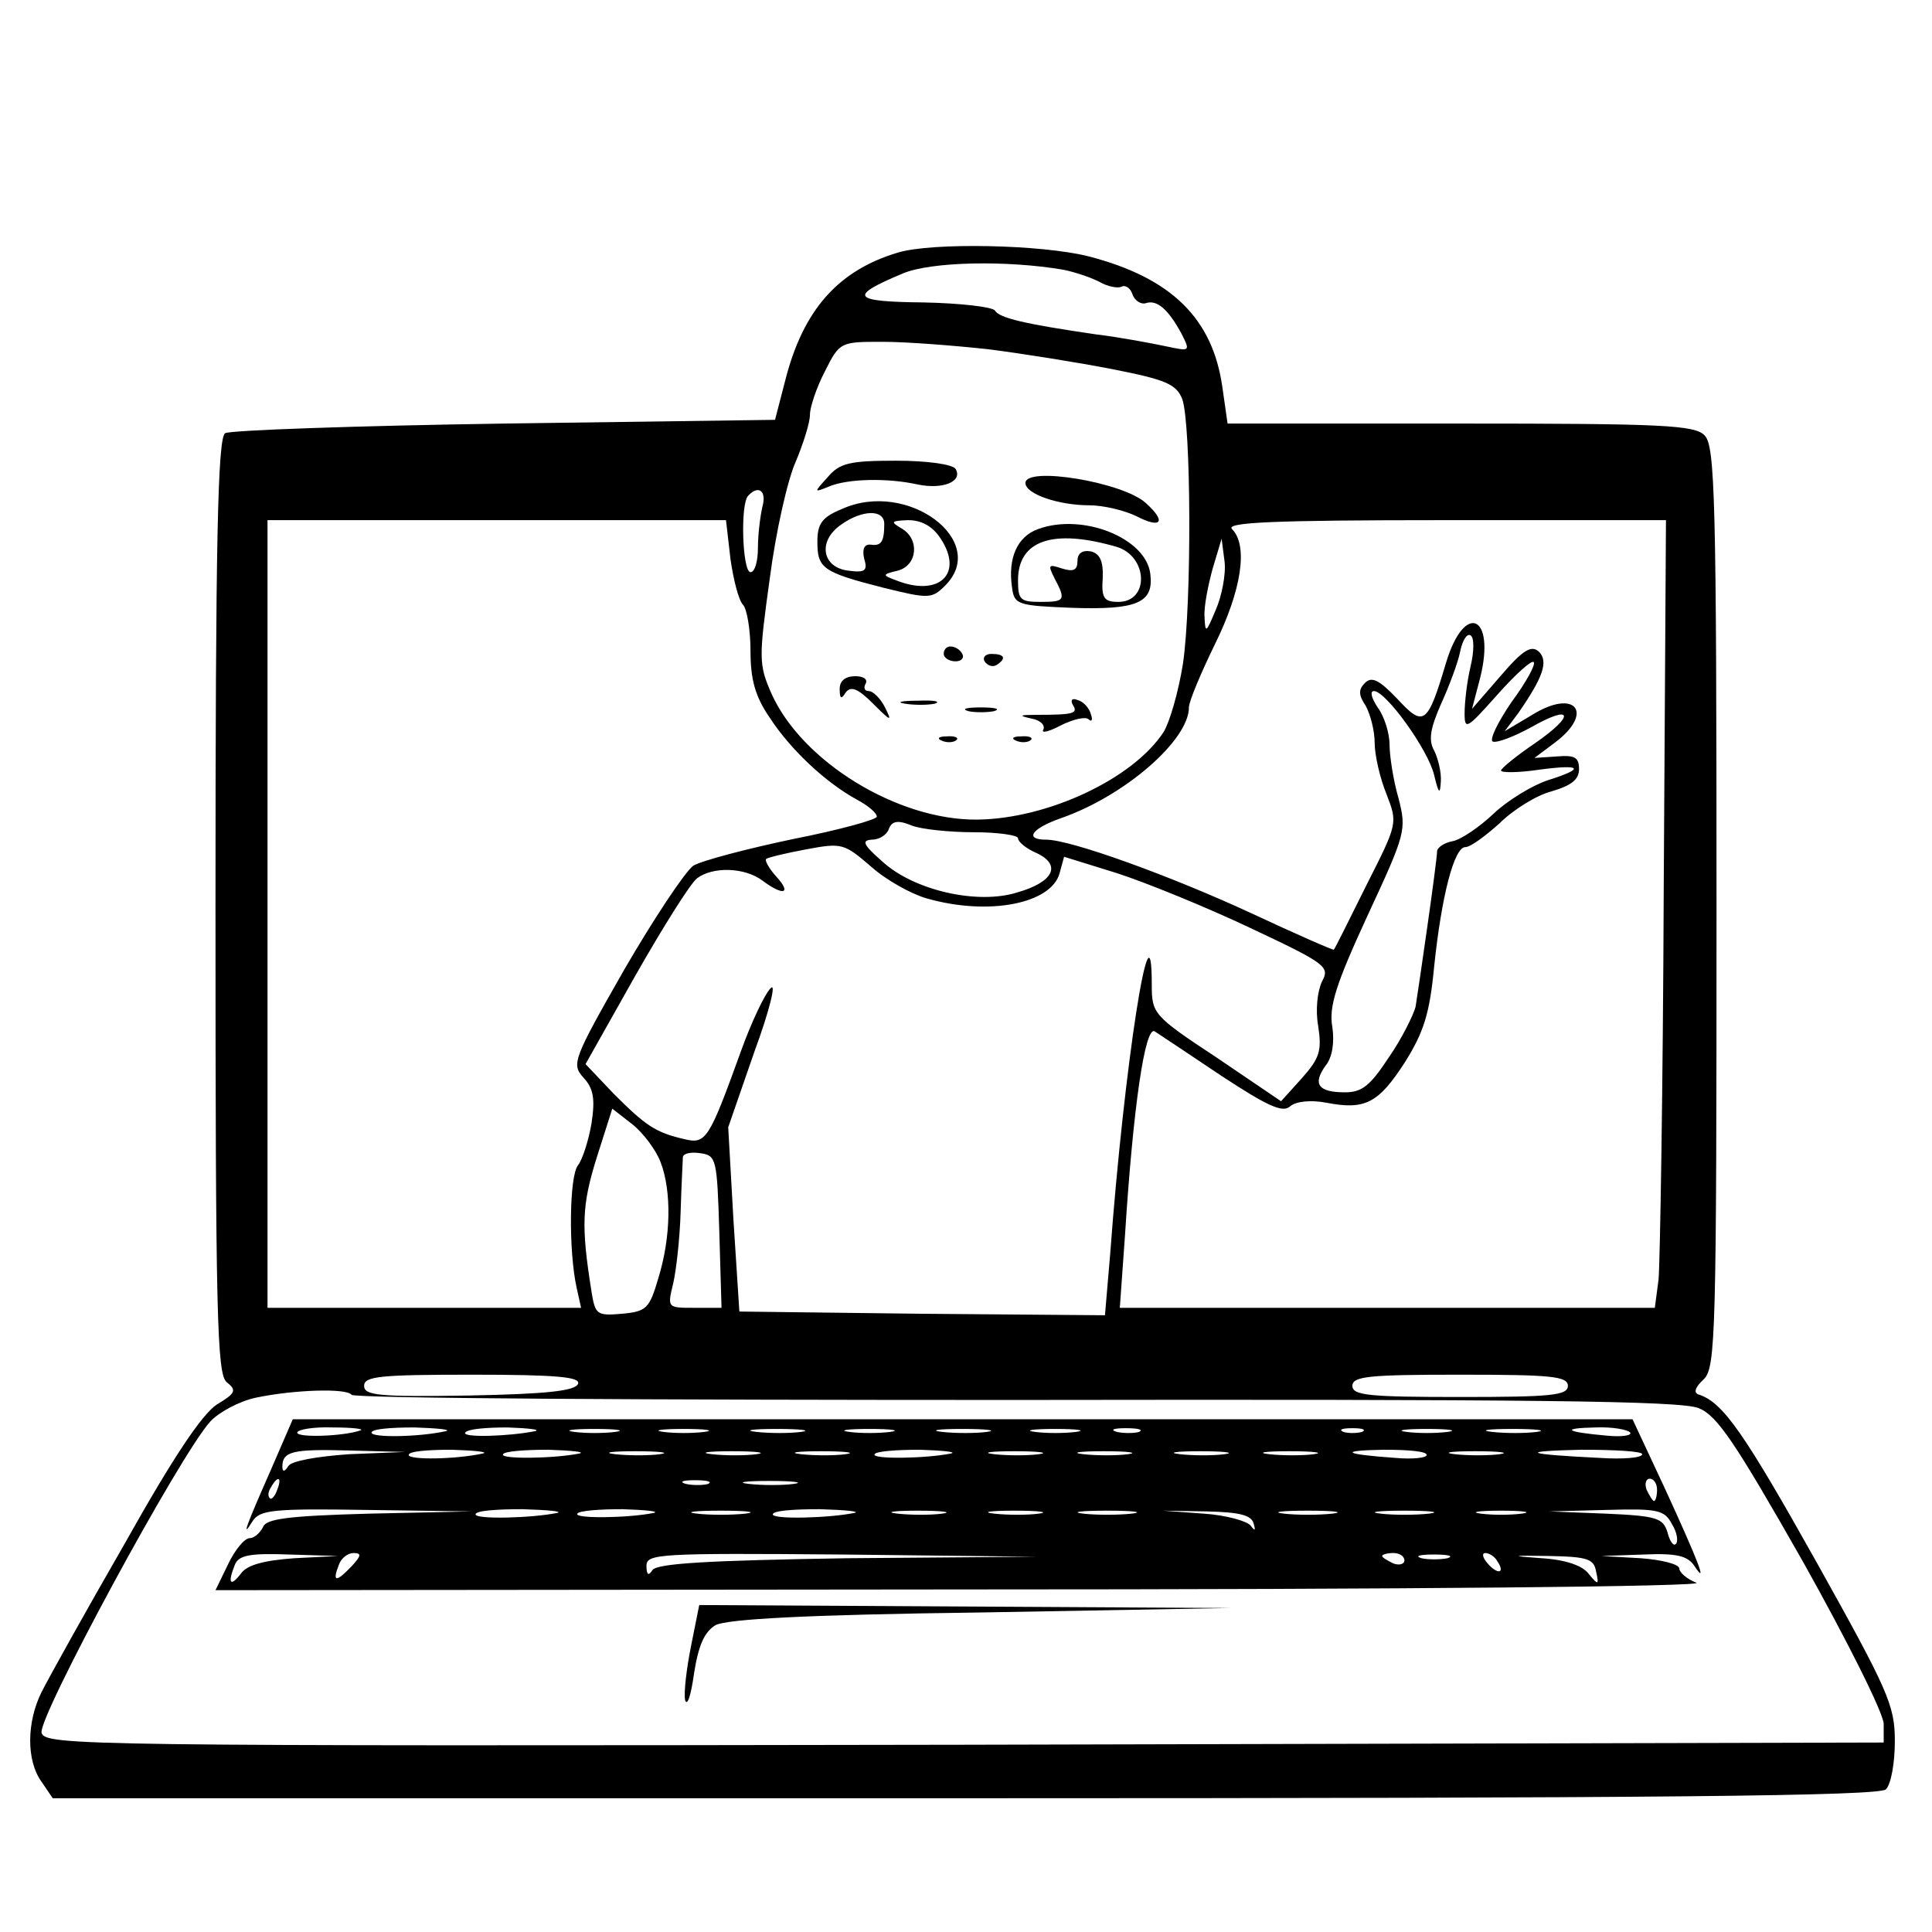 <?xml version="1.0" standalone="no"?>
<!DOCTYPE svg PUBLIC "-//W3C//DTD SVG 20010904//EN"
 "http://www.w3.org/TR/2001/REC-SVG-20010904/DTD/svg10.dtd">
<svg version="1.0" xmlns="http://www.w3.org/2000/svg"
 width="260pt" height="260pt" viewBox="0 0 260 260"
 preserveAspectRatio="xMidYMid meet">
<g transform="translate(0,260) scale(0.1,-0.1)"
fill="#000000" stroke="none">
<path d="M1208 2260 c-80 -24 -127 -77 -151 -171 l-14 -54 -364 -5 c-200 -3
-370 -9 -376 -13 -10 -6 -13 -145 -13 -636 0 -551 2 -630 15 -641 14 -11 12
-15 -13 -30 -20 -13 -59 -71 -124 -187 -53 -92 -103 -182 -112 -200 -20 -40
-21 -92 0 -121 l15 -22 1228 0 c941 0 1230 3 1239 12 7 7 12 36 12 65 0 48 -9
68 -105 240 -98 175 -126 215 -158 226 -8 2 -7 9 6 21 16 16 17 61 17 636 0
549 -2 620 -16 634 -13 14 -57 16 -329 16 l-313 0 -7 49 c-13 92 -68 147 -180
176 -63 16 -211 19 -257 5z m223 -23 c15 -3 36 -10 48 -16 12 -7 25 -9 30 -7
5 3 12 -1 15 -10 3 -9 12 -14 18 -12 15 5 30 -8 48 -41 12 -24 12 -24 -21 -17
-19 4 -61 12 -94 16 -96 14 -130 22 -136 32 -3 5 -47 10 -96 11 -97 1 -102 8
-28 39 38 16 140 18 216 5z m-101 -107 c47 -6 122 -18 168 -27 71 -14 85 -20
93 -40 12 -33 13 -274 1 -356 -6 -38 -18 -79 -26 -92 -41 -63 -156 -117 -251
-118 -107 -1 -236 78 -277 170 -17 39 -17 47 -2 155 8 62 24 133 35 157 10 24
19 52 19 63 0 10 9 37 20 58 20 40 21 40 78 40 32 0 96 -5 142 -10z m-304
-212 c-3 -13 -6 -38 -6 -55 0 -18 -4 -33 -10 -33 -11 0 -14 93 -3 103 14 15
25 6 19 -15z m-43 -70 c4 -28 11 -56 17 -62 5 -5 10 -33 10 -62 0 -38 6 -61
26 -90 28 -43 75 -87 117 -110 15 -8 27 -18 27 -23 0 -4 -51 -18 -112 -30 -62
-13 -123 -29 -135 -36 -11 -8 -53 -71 -93 -140 -69 -121 -71 -127 -55 -145 14
-15 16 -29 11 -62 -4 -23 -12 -48 -18 -56 -12 -14 -13 -115 -2 -165 l6 -27
-211 0 -211 0 0 530 0 530 309 0 308 0 6 -52z m1256 -440 c-1 -271 -5 -510 -7
-530 l-5 -38 -360 0 -360 0 7 98 c11 173 27 282 40 274 6 -4 47 -31 90 -60 61
-40 82 -50 92 -41 8 7 28 9 49 5 52 -10 70 -1 106 55 25 40 33 65 39 128 10
96 27 161 42 161 7 0 27 15 46 32 18 18 50 38 70 43 27 8 37 16 37 30 0 16 -6
19 -30 17 l-30 -2 28 21 c53 40 27 73 -31 37 l-37 -22 18 24 c34 49 41 70 28
83 -10 9 -21 3 -51 -32 l-39 -45 11 42 c21 84 -21 103 -46 20 -25 -84 -30 -87
-66 -48 -24 25 -34 30 -43 21 -9 -9 -9 -16 1 -31 6 -11 12 -33 12 -50 0 -16 7
-47 16 -69 15 -39 15 -39 -27 -122 -23 -46 -42 -85 -44 -87 -1 -1 -51 21 -111
49 -108 50 -243 99 -276 99 -30 0 -20 15 20 29 86 30 172 105 172 149 0 8 16
46 35 85 36 73 45 133 23 155 -9 9 54 12 286 12 l298 0 -3 -492z m-603 371
c-13 -31 -14 -32 -15 -9 -1 14 5 43 11 65 l12 40 4 -31 c2 -17 -4 -47 -12 -65z
m343 -76 c-5 -21 -8 -49 -8 -63 0 -23 3 -21 44 25 24 27 46 47 49 44 3 -3 -10
-27 -30 -54 -19 -28 -30 -51 -25 -53 6 -2 29 7 51 19 56 32 61 17 6 -21 -25
-17 -46 -34 -46 -37 0 -3 23 -3 50 1 59 8 64 2 13 -14 -21 -7 -54 -27 -73 -45
-19 -18 -44 -35 -55 -37 -11 -2 -20 -8 -21 -13 0 -14 -25 -185 -29 -210 -3
-11 -18 -42 -36 -68 -25 -38 -36 -47 -59 -47 -36 0 -44 11 -26 36 9 11 12 31
9 52 -5 27 5 58 47 149 52 112 53 116 42 159 -7 24 -12 57 -12 72 0 15 -7 38
-16 50 -8 12 -11 22 -5 22 16 0 73 -79 81 -113 6 -25 8 -27 9 -9 1 13 -4 32
-9 42 -8 14 -5 30 9 62 11 24 23 56 26 71 3 15 9 25 14 22 5 -3 5 -21 0 -42z
m-668 -223 c32 0 59 -4 59 -8 0 -5 11 -14 25 -20 34 -16 23 -39 -26 -53 -54
-17 -140 3 -182 42 -25 22 -28 28 -14 29 10 0 20 6 23 14 4 11 12 13 31 5 13
-5 51 -9 84 -9z m-64 -89 c84 -24 168 -7 179 34 l6 22 71 -22 c40 -13 121 -46
180 -74 102 -48 107 -52 96 -72 -6 -13 -9 -38 -5 -60 5 -33 2 -43 -22 -70
l-28 -31 -87 59 c-85 56 -87 59 -87 98 0 128 -37 -106 -56 -363 l-7 -82 -246
2 -246 3 -8 124 -7 124 35 101 c21 57 30 95 22 86 -8 -8 -26 -46 -40 -85 -43
-119 -47 -125 -76 -118 -39 9 -52 18 -95 61 l-38 40 67 119 c37 65 74 124 83
131 21 16 64 15 88 -3 28 -21 40 -18 19 5 -10 11 -16 22 -14 24 2 2 27 8 54
13 48 9 51 8 87 -23 20 -18 54 -37 75 -43z m-358 -355 c15 -39 14 -101 -3
-156 -12 -41 -16 -45 -49 -48 -34 -3 -36 -1 -41 30 -14 88 -13 116 7 180 l21
66 27 -21 c15 -12 32 -35 38 -51z m79 -93 l3 -103 -37 0 c-36 0 -36 0 -28 33
4 17 9 61 10 97 1 36 3 69 3 73 1 5 11 7 24 5 21 -3 22 -8 25 -105z m-190
-205 c-3 -10 -44 -14 -146 -16 -122 -2 -142 0 -142 13 0 13 22 15 146 15 112
0 145 -3 142 -12z m1332 -3 c0 -13 -23 -15 -145 -15 -122 0 -145 2 -145 15 0
13 23 15 145 15 122 0 145 -2 145 -15z m-1637 -12 c3 -5 405 -7 894 -7 692 1
895 -1 919 -11 25 -10 49 -46 140 -206 60 -107 109 -205 109 -219 l0 -25
-1237 -3 c-1192 -2 -1237 -1 -1242 16 -6 19 186 374 227 419 11 12 38 27 61
32 52 11 123 13 129 4z"/>
<path d="M1114 1958 c-19 -21 -19 -21 1 -13 25 11 80 12 120 3 34 -7 61 4 51
21 -4 6 -37 11 -80 11 -62 0 -76 -3 -92 -22z"/>
<path d="M1380 1950 c0 -15 45 -30 86 -30 19 0 48 -7 64 -15 33 -17 40 -7 12
18 -30 28 -162 50 -162 27z"/>
<path d="M1133 1915 c-27 -11 -33 -20 -33 -44 0 -36 7 -41 89 -62 61 -15 65
-15 83 3 60 60 -51 143 -139 103z m57 -20 c0 -24 -4 -30 -18 -28 -9 1 -12 -6
-9 -19 5 -16 1 -19 -21 -16 -36 4 -42 40 -10 62 28 20 58 21 58 1z m76 -20
c31 -47 -2 -79 -60 -56 -19 7 -19 8 2 13 27 7 30 43 5 57 -15 9 -14 10 9 11
18 0 33 -8 44 -25z"/>
<path d="M1397 1888 c-28 -10 -41 -39 -35 -79 3 -23 8 -24 81 -27 88 -3 110 7
105 46 -6 48 -91 82 -151 60z m106 -24 c42 -13 44 -74 2 -74 -19 0 -23 5 -21
32 1 23 -4 33 -16 36 -12 2 -18 -3 -18 -13 0 -12 -5 -15 -21 -10 -18 6 -19 5
-10 -13 16 -30 14 -32 -19 -32 -27 0 -30 3 -30 29 0 54 47 70 133 45z"/>
<path d="M1270 1720 c0 -5 7 -10 16 -10 8 0 12 5 9 10 -3 6 -10 10 -16 10 -5
0 -9 -4 -9 -10z"/>
<path d="M1325 1710 c4 -6 11 -8 16 -5 14 9 11 15 -7 15 -8 0 -12 -5 -9 -10z"/>
<path d="M1130 1673 c0 -13 2 -15 8 -5 7 9 16 6 37 -15 24 -24 26 -25 16 -5
-6 12 -16 22 -22 22 -6 0 -7 5 -4 10 3 6 -3 10 -14 10 -13 0 -21 -6 -21 -17z"/>
<path d="M1218 1653 c12 -2 30 -2 40 0 9 3 -1 5 -23 4 -22 0 -30 -2 -17 -4z"/>
<path d="M1444 1651 c7 -11 1 -13 -49 -13 -23 0 -25 -1 -7 -5 12 -2 19 -9 16
-15 -3 -5 7 -3 24 6 16 8 33 12 37 8 4 -4 6 -1 3 7 -2 8 -10 17 -18 19 -7 3
-10 0 -6 -7z"/>
<path d="M1303 1643 c9 -2 25 -2 35 0 9 3 1 5 -18 5 -19 0 -27 -2 -17 -5z"/>
<path d="M1268 1603 c7 -3 16 -2 19 1 4 3 -2 6 -13 5 -11 0 -14 -3 -6 -6z"/>
<path d="M1368 1603 c7 -3 16 -2 19 1 4 3 -2 6 -13 5 -11 0 -14 -3 -6 -6z"/>
<path d="M365 623 c-34 -77 -41 -96 -25 -70 10 15 27 17 153 15 l142 -2 -138
-3 c-110 -3 -139 -7 -143 -18 -4 -8 -12 -15 -18 -15 -7 0 -20 -16 -29 -35
l-17 -35 1008 1 c611 0 998 4 985 9 -13 5 -23 14 -23 19 0 6 -24 12 -52 14
l-53 3 57 2 c45 2 59 -2 68 -15 19 -29 6 5 -40 105 l-43 92 -901 0 -902 0 -29
-67z m120 52 c-23 -8 -85 -10 -85 -3 0 4 21 8 48 7 26 0 43 -2 37 -4z m115 -1
c-36 -8 -100 -9 -100 -2 0 5 26 7 58 7 31 -1 50 -3 42 -5z m120 0 c-35 -7 -98
-9 -94 -2 3 5 29 7 57 7 29 -1 45 -3 37 -5z m108 -1 c-16 -2 -40 -2 -55 0 -16
2 -3 4 27 4 30 0 43 -2 28 -4z m120 0 c-16 -2 -40 -2 -55 0 -16 2 -3 4 27 4
30 0 43 -2 28 -4z m130 0 c-15 -2 -42 -2 -60 0 -18 2 -6 4 27 4 33 0 48 -2 33
-4z m120 0 c-16 -2 -40 -2 -55 0 -16 2 -3 4 27 4 30 0 43 -2 28 -4z m130 0
c-15 -2 -42 -2 -60 0 -18 2 -6 4 27 4 33 0 48 -2 33 -4z m120 0 c-16 -2 -40
-2 -55 0 -16 2 -3 4 27 4 30 0 43 -2 28 -4z m85 0 c-7 -2 -21 -2 -30 0 -10 3
-4 5 12 5 17 0 24 -2 18 -5z m300 0 c-7 -2 -19 -2 -25 0 -7 3 -2 5 12 5 14 0
19 -2 13 -5z m115 0 c-16 -2 -40 -2 -55 0 -16 2 -3 4 27 4 30 0 43 -2 28 -4z
m120 0 c-15 -2 -42 -2 -60 0 -18 2 -6 4 27 4 33 0 48 -2 33 -4z m126 -1 c2 -4
-12 -6 -32 -4 -56 5 -62 10 -15 11 23 1 44 -3 47 -7z m-1724 -29 c-43 -3 -78
-9 -82 -16 -5 -8 -8 -8 -8 -1 0 21 14 24 89 22 l76 -2 -75 -3z m180 1 c-36 -8
-100 -9 -100 -2 0 5 26 7 58 7 31 -1 50 -3 42 -5z m130 0 c-34 -7 -108 -8
-103 -1 2 4 30 6 61 6 31 -1 50 -3 42 -5z m108 -1 c-15 -2 -42 -2 -60 0 -18 2
-6 4 27 4 33 0 48 -2 33 -4z m130 0 c-15 -2 -42 -2 -60 0 -18 2 -6 4 27 4 33
0 48 -2 33 -4z m120 0 c-15 -2 -42 -2 -60 0 -18 2 -6 4 27 4 33 0 48 -2 33 -4z
m142 1 c-34 -7 -108 -8 -103 -1 2 4 30 6 61 6 31 -1 50 -3 42 -5z m118 -1
c-15 -2 -42 -2 -60 0 -18 2 -6 4 27 4 33 0 48 -2 33 -4z m120 0 c-15 -2 -42
-2 -60 0 -18 2 -6 4 27 4 33 0 48 -2 33 -4z m130 0 c-15 -2 -42 -2 -60 0 -18
2 -6 4 27 4 33 0 48 -2 33 -4z m120 0 c-15 -2 -42 -2 -60 0 -18 2 -6 4 27 4
33 0 48 -2 33 -4z m152 -1 c0 -4 -19 -6 -42 -4 -71 5 -77 10 -15 11 31 0 57
-2 57 -7z m98 1 c-15 -2 -42 -2 -60 0 -18 2 -6 4 27 4 33 0 48 -2 33 -4z m192
0 c0 -5 -26 -7 -57 -5 -101 5 -111 9 -25 11 45 0 82 -2 82 -6z m-1837 -48 c-3
-9 -8 -14 -10 -11 -3 3 -2 9 2 15 9 16 15 13 8 -4z m580 8 c-7 -2 -21 -2 -30
0 -10 3 -4 5 12 5 17 0 24 -2 18 -5z m115 0 c-15 -2 -42 -2 -60 0 -18 2 -6 4
27 4 33 0 48 -2 33 -4z m1162 -8 c0 -8 -2 -15 -4 -15 -2 0 -6 7 -10 15 -3 8
-1 15 4 15 6 0 10 -7 10 -15z m-1480 -31 c-34 -7 -110 -9 -110 -2 0 5 28 7 63
7 34 -1 55 -3 47 -5z m130 0 c-34 -7 -108 -8 -103 -1 2 4 30 6 61 6 31 -1 50
-3 42 -5z m123 -1 c-18 -2 -48 -2 -65 0 -18 2 -4 4 32 4 36 0 50 -2 33 -4z
m147 1 c-34 -7 -110 -9 -110 -2 0 5 28 7 63 7 34 -1 55 -3 47 -5z m118 -1
c-15 -2 -42 -2 -60 0 -18 2 -6 4 27 4 33 0 48 -2 33 -4z m130 0 c-15 -2 -42
-2 -60 0 -18 2 -6 4 27 4 33 0 48 -2 33 -4z m125 0 c-18 -2 -48 -2 -65 0 -18
2 -4 4 32 4 36 0 50 -2 33 -4z m164 -13 c3 -10 2 -11 -4 -3 -5 6 -33 14 -63
16 l-55 4 59 -1 c44 -1 60 -5 63 -16z m106 13 c-18 -2 -48 -2 -65 0 -18 2 -4
4 32 4 36 0 50 -2 33 -4z m130 0 c-18 -2 -48 -2 -65 0 -18 2 -4 4 32 4 36 0
50 -2 33 -4z m125 0 c-16 -2 -40 -2 -55 0 -16 2 -3 4 27 4 30 0 43 -2 28 -4z
m202 -14 c7 -11 9 -24 5 -27 -3 -3 -8 4 -11 16 -6 19 -14 22 -83 25 l-76 3 77
2 c69 2 78 0 88 -19z m-1854 -46 c-41 -3 -64 -9 -72 -21 -14 -18 -18 -13 -8
12 5 13 20 16 73 14 l66 -2 -59 -3z m77 -11 c-21 -22 -26 -21 -17 2 3 9 12 16
20 16 11 0 10 -4 -3 -18z m667 11 c-188 -3 -256 -7 -262 -16 -5 -8 -8 -7 -8 6
0 16 18 17 263 15 l262 -3 -255 -2z m750 -3 c0 -5 -7 -7 -15 -4 -8 4 -15 8
-15 10 0 2 7 4 15 4 8 0 15 -4 15 -10z m58 3 c-10 -2 -26 -2 -35 0 -10 3 -2 5
17 5 19 0 27 -2 18 -5z m67 -4 c11 -16 1 -19 -13 -3 -7 8 -8 14 -3 14 5 0 13
-5 16 -11z m133 -14 c4 -18 3 -19 -10 -3 -8 11 -31 19 -63 21 -44 3 -42 4 10
3 52 -1 60 -4 63 -21z"/>
<path d="M930 385 c-6 -30 -10 -63 -8 -73 3 -9 8 7 12 36 6 38 14 56 29 65 16
8 119 14 357 17 l335 6 -357 2 -357 2 -11 -55z"/>
</g>
</svg>
